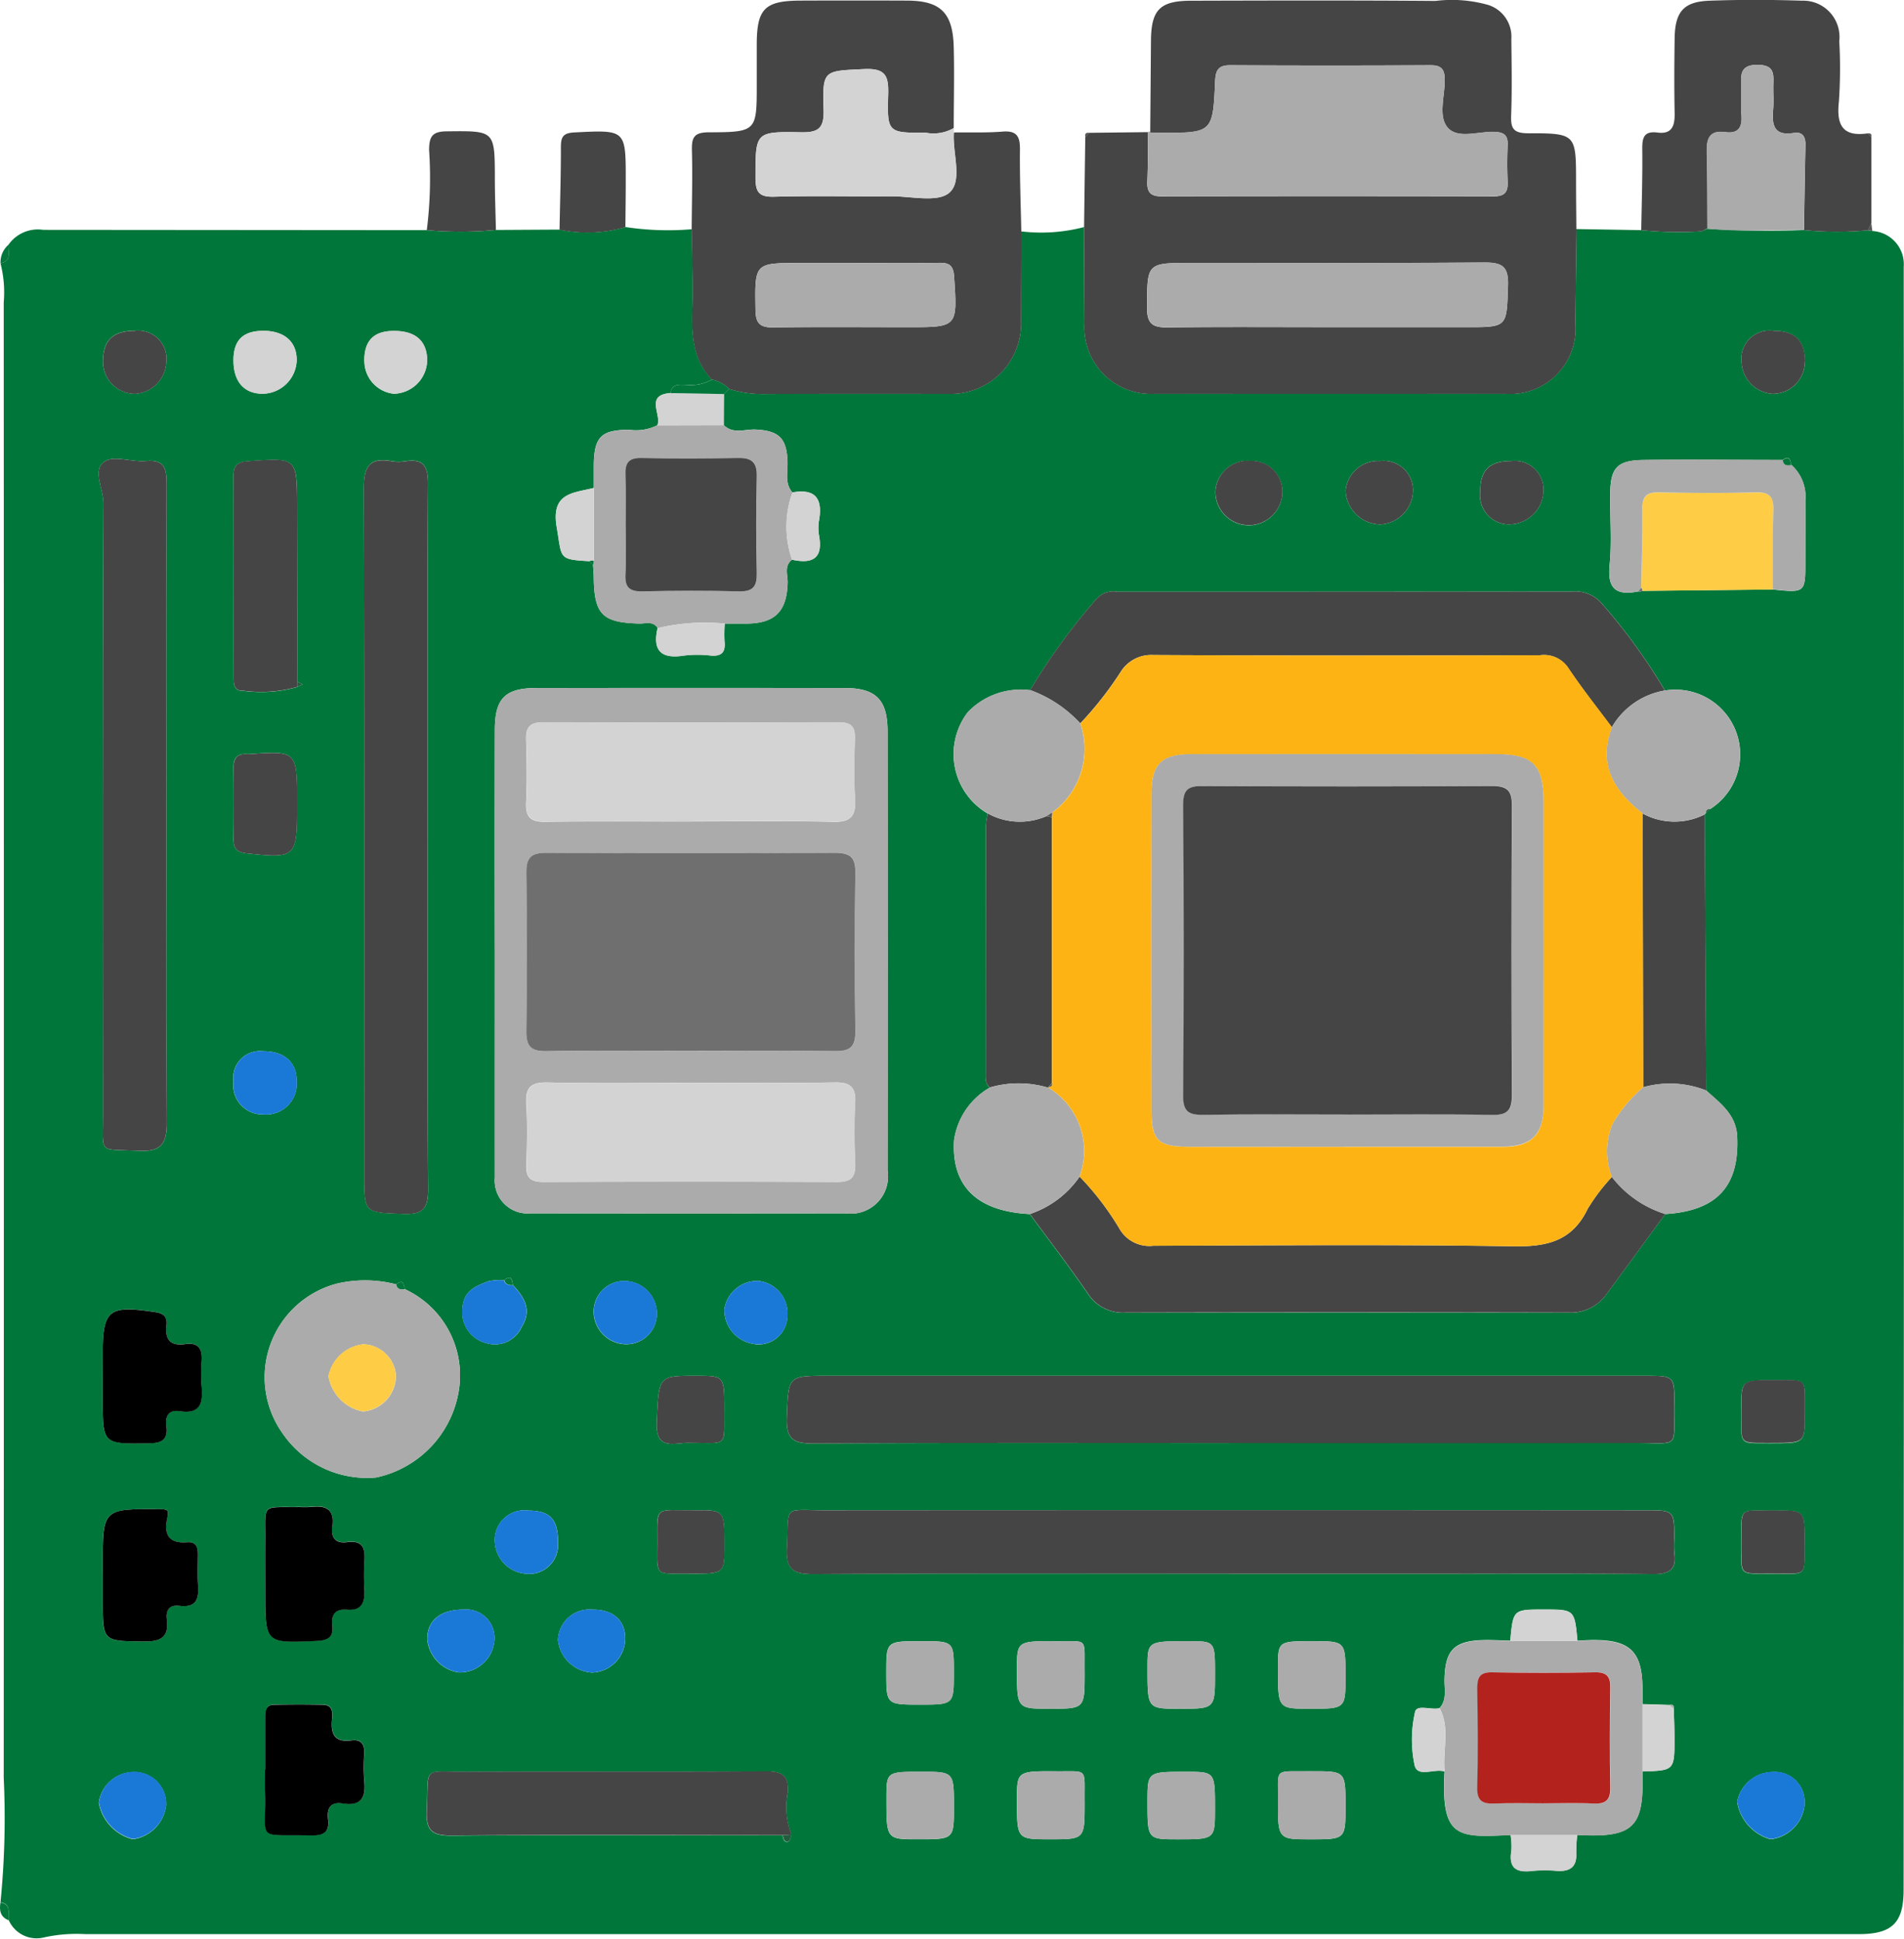 <svg id="Grupo_237267" data-name="Grupo 237267" xmlns="http://www.w3.org/2000/svg" xmlns:xlink="http://www.w3.org/1999/xlink" width="74.355" height="75.683" viewBox="0 0 74.355 75.683">
  <defs>
    <clipPath id="clip-path">
      <rect id="Rectángulo_312957" data-name="Rectángulo 312957" width="74.355" height="75.683" fill="none"/>
    </clipPath>
  </defs>
  <g id="Grupo_237266" data-name="Grupo 237266" clip-path="url(#clip-path)">
    <path id="Trazado_232098" data-name="Trazado 232098" d="M.1,115.818a33.188,33.188,0,0,0,.126-4.866q.012-28.794,0-57.587A4.579,4.579,0,0,0,.1,51.833c.454-.091.285-.451.313-.726a1.4,1.4,0,0,1,1.356-.579l14.981.012a14.7,14.7,0,0,0,2.7-.008l2.484-.014a5.353,5.353,0,0,0,2.572-.1,11.05,11.05,0,0,0,2.59.086q.02,1.089.039,2.178c.024,1.276-.266,2.616.752,3.689a1.7,1.7,0,0,1-1.01.207c-.255,0-.55-.056-.614.319-1.008.081-.332.842-.509,1.259a1.875,1.875,0,0,1-1.1.177c-1.1,0-1.375.279-1.385,1.392,0,.292,0,.585,0,.877-.8.205-1.679.175-1.446,1.536.21,1.224.044,1.253,1.278,1.323l.138.14c.01.173.027.346.029.518.023,1.427.342,1.74,1.785,1.776.243.006.53-.11.71.175-.208.886.139,1.217,1.029,1.076a4.388,4.388,0,0,1,1.048,0c.426.036.579-.134.536-.549a5.8,5.8,0,0,1,.008-.7c.292,0,.584,0,.876,0,1.1-.015,1.55-.489,1.579-1.6.008-.3-.151-.649.172-.894.779.17,1.221-.03,1.056-.936a1.765,1.765,0,0,1,0-.607c.147-.846-.152-1.243-1.042-1.082-.305-.352-.18-.777-.19-1.175-.024-.938-.33-1.236-1.248-1.28-.414-.02-.873.192-1.242-.172q0-.608.006-1.216l.2-.2a4.383,4.383,0,0,0,1.372.2c2.391-.013,4.782,0,7.173-.007a2.748,2.748,0,0,0,2.859-2.839q.008-1.749.011-3.5a6.635,6.635,0,0,0,2.452-.17c0,1.258.007,2.517.014,3.775a2.6,2.6,0,0,0,2.749,2.732q6.848.005,13.7,0A2.547,2.547,0,0,0,61.6,54.182q.022-1.843.045-3.685l2.528.042a14.389,14.389,0,0,0,2.357.045l.227-.1a37.524,37.524,0,0,0,3.766.052,12.992,12.992,0,0,0,2.5.007l.174.03a1.3,1.3,0,0,1,1.228,1.4c0,3.046.01,6.091.009,9.137q0,27.1-.013,54.209c0,1.311-.452,1.74-1.766,1.74q-34.616,0-69.233,0a5.89,5.89,0,0,0-1.637.131,1.189,1.189,0,0,1-1.364-.68c-.036-.265.117-.618-.321-.7m65.347-7.56c.009-.123-.049-.165-.165-.139l-1.053-.033q0-.305-.005-.61c-.011-1.434-.481-1.9-1.932-1.892-.2,0-.405.017-.608.026-.117-1.218-.117-1.218-1.314-1.218s-1.2,0-1.309,1.217c-.347-.008-.694-.031-1.04-.023-1.164.028-1.517.4-1.53,1.581,0,.366.094.757-.192,1.076-.327.087-.893-.161-.958.152a4.84,4.84,0,0,0-.016,2.081c.122.487.775.106,1.168.238-.149,2.643.541,2.578,2.58,2.48a2.776,2.776,0,0,1,.031.609c-.116.69.2.871.828.792a5.315,5.315,0,0,1,.961,0c.5.028.776-.156.744-.7a5.728,5.728,0,0,1,.039-.7c.2.006.407.017.611.017,1.507,0,1.932-.433,1.939-1.975,0-.175,0-.35,0-.525,1.247-.036,1.249-.036,1.245-1.326,0-.376-.017-.752-.027-1.127M19.769,91.531a2.11,2.11,0,0,0-.609.04c-.513.192-1,.376-1.019,1.105a1.229,1.229,0,0,0,.916,1.306,1.147,1.147,0,0,0,1.4-.63c.406-.658.105-1.155-.342-1.627-.039-.2-.059-.424-.341-.195M70.029,59.7c-.04-.185-.068-.391-.329-.187-1.808,0-3.617-.024-5.425,0-1.034.012-1.3.292-1.312,1.3-.015.933.068,1.874-.025,2.8-.095.944.275,1.2,1.121,1.03l.08.008.074-.031,5.1-.052c1.27.13,1.27.13,1.27-1.1,0-.79.006-1.579,0-2.369a1.657,1.657,0,0,0-.555-1.4M66.695,73.3l.168-.159A2.528,2.528,0,0,0,65.1,68.511a22.488,22.488,0,0,0-2.511-3.448,1.359,1.359,0,0,0-1.115-.413q-8.87.01-17.741.007a.9.9,0,0,0-.8.244A24.377,24.377,0,0,0,40.311,68.5a2.865,2.865,0,0,0-2.434.856,2.688,2.688,0,0,0,.778,3.959,3.562,3.562,0,0,0-.075.517q-.009,4.809-.008,9.618c0,.2-.02.413.167.561a2.816,2.816,0,0,0-1.4,2.06c-.108,1.793.9,2.775,2.958,2.878.758,1.031,1.539,2.046,2.263,3.1a1.623,1.623,0,0,0,1.479.747q8.649-.013,17.3,0a1.713,1.713,0,0,0,1.492-.739l2.278-3.108c2.021-.122,2.9-1.086,2.812-3.026-.041-.862-.658-1.3-1.213-1.8q-.029-5.389-.058-10.777l.042-.047M11.688,68.371l.213-.1-.213-.1q0-3.417-.007-6.833c0-1.926,0-1.914-1.905-1.774-.4.029-.576.146-.575.564.01,2.628,0,5.256.006,7.884,0,.242.018.519.338.505a5.169,5.169,0,0,0,2.143-.142m19.3,44.8a2.9,2.9,0,0,1-.146-1.637c.043-.676-.214-.836-.856-.832-3.893.027-7.786,0-11.68.018-1.777.006-1.478-.264-1.561,1.516-.037.79.219.98.985.974,4.3-.035,8.606-.014,12.909-.012.036.123.047.3.23.241.06-.018.08-.174.118-.267M15.888,91.88c-.037-.194-.069-.4-.333-.186a4.837,4.837,0,0,0-2.314-.03,3.777,3.777,0,0,0-2.125,5.844,3.989,3.989,0,0,0,3.653,1.724,4.143,4.143,0,0,0,3.247-3.512,3.706,3.706,0,0,0-2.128-3.84m3.517-13.223c0,2.958,0,5.916,0,8.873A1.282,1.282,0,0,0,20.8,88.92q6.15.008,12.3,0a1.457,1.457,0,0,0,1.643-1.674q.007-8.566,0-17.132c0-1.246-.453-1.7-1.679-1.7q-6.018-.008-12.036,0c-1.223,0-1.62.406-1.623,1.632q-.009,4.3,0,8.61m28.69,19.231q7.948,0,15.9,0c1.7,0,1.453.245,1.471-1.5.012-1.123,0-1.124-1.149-1.124H32.433c-1.61,0-1.56,0-1.624,1.636-.033.838.258,1.011,1.039,1.006,5.415-.031,10.831-.017,16.247-.017m.008,5.1h7.733c2.929,0,5.859-.017,8.788.013.644.007.942-.161.843-.833a3.7,3.7,0,0,1,0-.527c0-1.129,0-1.13-1.149-1.13q-15.994,0-31.988,0c-1.719,0-1.429-.239-1.515,1.479-.042.834.247,1.015,1.034,1.011,5.419-.032,10.838-.017,16.258-.017M16.783,74.244c0-4.6-.013-9.2.014-13.8,0-.683-.176-.993-.883-.885a1.628,1.628,0,0,1-.526,0c-.916-.166-1.1.239-1.1,1.108.032,8.9.02,17.808.02,26.713,0,1.549,0,1.5,1.522,1.56.793.03.978-.229.972-.991-.034-4.569-.017-9.138-.017-13.708M6.577,72.978c0-4.185-.01-8.37.011-12.555,0-.612-.113-.934-.816-.869-.546.05-1.255-.233-1.615.023-.479.339-.03,1.065-.033,1.623-.033,7.96-.026,15.92-.019,23.88,0,1.566-.213,1.321,1.415,1.4.883.042,1.08-.307,1.074-1.122-.033-4.126-.015-8.252-.016-12.379m5.14,27.4c-1.45.013-1.264-.142-1.276,1.253-.006.7,0,1.4,0,2.107,0,1.968,0,1.956,1.989,1.867.431-.019.679-.118.627-.594-.047-.431.1-.669.582-.627.566.049.692-.3.671-.776a9.354,9.354,0,0,1,0-1.141c.04-.5-.1-.8-.668-.719-.473.065-.646-.184-.585-.618.092-.655-.24-.825-.815-.757a4.53,4.53,0,0,1-.527,0m-7.625-5.1v.878c0,1.781,0,1.765,1.76,1.743.5-.006.8-.093.722-.669-.049-.383.085-.653.524-.585.832.13.912-.349.854-.987a5.928,5.928,0,0,1,0-.965c.034-.47-.113-.744-.633-.669-.581.084-.807-.165-.74-.738.035-.3-.084-.459-.433-.51C4.3,92.5,4.093,92.668,4.093,94.488Zm6.347,15.35c0,.292-.007.584,0,.875.059,1.973-.426,1.654,1.787,1.7.462.01.737-.1.674-.624-.05-.417.078-.705.565-.626.735.12.916-.242.846-.892a6.9,6.9,0,0,1,0-1.05c.016-.365-.121-.57-.5-.519-.651.089-.813-.24-.757-.813.025-.257.037-.569-.35-.577-.642-.014-1.284-.012-1.925,0-.331.007-.331.27-.332.508,0,.671,0,1.342,0,2.013M4.093,103v1.05c0,1.586,0,1.562,1.564,1.582.639.008,1.034-.108.934-.856-.047-.347.094-.587.484-.535.678.09.779-.281.734-.832-.031-.377-.012-.758-.005-1.137.005-.293-.044-.542-.414-.512-.753.062-.926-.338-.775-.974.07-.3-.006-.317-.3-.318-2.225-.014-2.225-.023-2.225,2.183V103M11.68,72.888c0-2.021,0-2.021-1.87-1.894a.663.663,0,0,1-.088,0c-.373-.025-.525.151-.521.521q.016,1.4,0,2.808c0,.358.131.5.507.543,1.9.208,1.97.156,1.97-1.716Zm35.849,34.021c0-1.285,0-1.285-1.027-1.286-1.609,0-1.609,0-1.61,1.053,0,1.584,0,1.584,1.245,1.584,1.391,0,1.391,0,1.392-1.351M36.054,110.72c-1.356,0-1.356,0-1.357,1.045,0,1.592,0,1.592,1.236,1.592,1.4,0,1.4,0,1.4-1.253,0-1.384,0-1.384-1.28-1.384m6.385-3.848c-.02-1.431.17-1.236-1.07-1.247-1.574-.014-1.574,0-1.574,1.086,0,1.548,0,1.548,1.282,1.548,1.362,0,1.362,0,1.362-1.387m2.453,5.007c0,1.477,0,1.477,1.173,1.478,1.463,0,1.463,0,1.464-1.191,0-1.446,0-1.446-1.131-1.446-1.505,0-1.505,0-1.506,1.159m-2.453.077c-.02-1.414.174-1.246-1.074-1.256-1.57-.012-1.57,0-1.571,1.112,0,1.544,0,1.544,1.29,1.544,1.355,0,1.355,0,1.355-1.4m8.9-6.334c-1.349,0-1.349,0-1.35,1.052,0,1.584,0,1.584,1.245,1.585,1.392,0,1.392,0,1.392-1.262,0-1.375,0-1.375-1.287-1.375m-.017,5.076c-1.511.019-1.321-.165-1.33,1.089-.012,1.57,0,1.57,1.263,1.57,1.371,0,1.371,0,1.372-1.287,0-1.372,0-1.372-1.3-1.372M28.369,96.607c0-1.343,0-1.343-1.094-1.344-1.507,0-1.462,0-1.545,1.83-.049,1.094.685.785,1.223.786,1.589,0,1.4.205,1.416-1.272m-1.315,6.379c1.314,0,1.314,0,1.315-1.12,0-1.356,0-1.364-1.171-1.355-1.573.012-1.448-.211-1.449,1.255,0,1.391-.123,1.2,1.3,1.22m8.962,5.112c1.318,0,1.318,0,1.318-1.262,0-1.214,0-1.214-1.274-1.214-1.363,0-1.363,0-1.363,1.213,0,1.263,0,1.263,1.319,1.263m34.541-6.318c0-1.254,0-1.261-1.1-1.253-1.478.011-1.369-.186-1.367,1.16,0,1.407-.162,1.3,1.142,1.3,1.462,0,1.31.172,1.323-1.2m-1.281-3.892c1.289,0,1.295,0,1.288-1.158-.008-1.408.162-1.3-1.143-1.3-1.331-.005-1.338,0-1.331,1.112.01,1.468-.174,1.337,1.185,1.347m1.281,14.1a1.161,1.161,0,0,0-1.229-1.267,1.433,1.433,0,0,0-1.4,1.17,1.813,1.813,0,0,0,1.3,1.455,1.5,1.5,0,0,0,1.336-1.357m-63.987.055a1.249,1.249,0,0,0-1.281-1.321,1.384,1.384,0,0,0-1.349,1.2,1.8,1.8,0,0,0,1.326,1.423,1.513,1.513,0,0,0,1.3-1.3M53.978,59.554a1.274,1.274,0,0,0-1.348,1.157,1.374,1.374,0,0,0,1.354,1.315,1.342,1.342,0,0,0,1.275-1.279,1.143,1.143,0,0,0-1.281-1.193m-3.822,1.193a1.186,1.186,0,0,0-1.213-1.193,1.265,1.265,0,0,0-1.4,1.2,1.307,1.307,0,0,0,2.614,0M18.176,104.389c-.909,0-1.432.443-1.408,1.184A1.446,1.446,0,0,0,18,106.843a1.36,1.36,0,0,0,1.392-1.284,1.109,1.109,0,0,0-1.213-1.17m3.692-2.595c.011-.926-.3-1.265-1.155-1.27a1.155,1.155,0,0,0-1.305,1.281,1.306,1.306,0,0,0,1.168,1.18,1.126,1.126,0,0,0,1.293-1.19m1.325,5.053a1.337,1.337,0,0,0,1.3-1.277c.026-.746-.465-1.194-1.291-1.18a1.226,1.226,0,0,0-1.334,1.191,1.424,1.424,0,0,0,1.323,1.266M10.359,82.594A1.042,1.042,0,0,0,9.2,83.776a1.138,1.138,0,0,0,1.166,1.284,1.2,1.2,0,0,0,1.3-1.3c.006-.734-.486-1.172-1.31-1.166m48.746-23.04c-.868,0-1.223.357-1.217,1.211a1.129,1.129,0,0,0,1.133,1.259,1.343,1.343,0,0,0,1.337-1.33,1.121,1.121,0,0,0-1.252-1.14m11.458-3.865c.01-.831-.373-1.214-1.218-1.219a1.1,1.1,0,0,0-1.252,1.207,1.3,1.3,0,0,0,1.2,1.251,1.252,1.252,0,0,0,1.272-1.238M10.384,54.47c-.8-.009-1.178.353-1.185,1.125-.007.837.392,1.314,1.113,1.329a1.349,1.349,0,0,0,1.355-1.277c.017-.733-.457-1.168-1.283-1.178m-5.042,0c-.852,0-1.24.375-1.238,1.2a1.252,1.252,0,0,0,1.252,1.258A1.3,1.3,0,0,0,6.575,55.7,1.1,1.1,0,0,0,5.342,54.47m8.969,1.2a1.283,1.283,0,0,0,1.15,1.257,1.331,1.331,0,0,0,1.3-1.334c-.023-.75-.477-1.13-1.336-1.117-.77.012-1.13.4-1.118,1.194m8.96,37.008a1.277,1.277,0,0,0,1.174,1.349,1.192,1.192,0,0,0,1.287-1.312,1.278,1.278,0,0,0-1.188-1.15,1.191,1.191,0,0,0-1.273,1.113m6.274,1.348a1.124,1.124,0,0,0,1.289-1.089A1.275,1.275,0,0,0,29.7,91.56a1.3,1.3,0,0,0-1.331,1.105,1.337,1.337,0,0,0,1.177,1.356" transform="translate(-0.081 -41.555)" fill="#00763a"/>
    <path id="Trazado_232099" data-name="Trazado 232099" d="M259.984,8.965q-.023,1.842-.045,3.685a2.547,2.547,0,0,1-2.723,2.747q-6.848.005-13.7,0a2.6,2.6,0,0,1-2.749-2.732c-.007-1.258-.01-2.517-.014-3.775q.023-1.756.047-3.512l.141-.17,2.311-.027c-.008.643,0,1.287-.03,1.93-.017.4.117.578.545.577q6.5-.014,12.992,0c.436,0,.554-.184.535-.58-.022-.467-.022-.937,0-1.4.017-.366-.1-.516-.489-.535-.632-.031-1.445.295-1.849-.163-.387-.438-.112-1.234-.119-1.872,0-.407-.129-.569-.554-.567q-3.906.02-7.813,0c-.473,0-.579.182-.6.62-.088,2.027-.1,2.027-2.183,2.017-.117,0-.234,0-.351-.007q.015-1.8.029-3.594c.011-1.2.35-1.552,1.557-1.556,3.186-.009,6.372-.017,9.558.008a5.2,5.2,0,0,1,2.059.158,1.3,1.3,0,0,1,.9,1.327c.01.994.03,1.989-.008,2.981-.02.514.092.7.66.7,1.875,0,1.874.03,1.875,1.9,0,.614.008,1.227.012,1.841m-9.633,3.829H255.7c1.6,0,1.554,0,1.608-1.624.026-.766-.243-.9-.943-.9-3.8.033-7.606.016-11.409.016-1.768,0-1.737,0-1.746,1.75,0,.645.237.775.818.768,2.106-.027,4.212-.011,6.319-.011" transform="translate(-198.418 -0.023)" fill="#454545"/>
    <path id="Trazado_232100" data-name="Trazado 232100" d="M166.478,9.116q-.005,1.749-.011,3.5a2.748,2.748,0,0,1-2.859,2.839c-2.391,0-4.782-.006-7.173.007a4.395,4.395,0,0,1-1.373-.2,1.236,1.236,0,0,0-.669-.361c-1.019-1.073-.728-2.413-.752-3.688q-.021-1.089-.039-2.179c.007-1.024.036-2.05.01-3.073-.012-.492.061-.715.65-.717,1.882-.006,1.882-.036,1.882-1.887,0-.527,0-1.054,0-1.581.009-1.363.321-1.669,1.719-1.674q2.064-.008,4.128,0c1.324,0,1.81.464,1.845,1.814.028,1.053,0,2.108,0,3.162a1.582,1.582,0,0,1-1.092.182c-1.479.007-1.513,0-1.469-1.484.021-.712-.087-1.039-.93-1-1.6.076-1.641.019-1.592,1.606.022.723-.224.873-.892.861-1.786-.034-1.764,0-1.768,1.769,0,.555.127.763.722.747,1.521-.041,3.044-.006,4.566-.017.785-.005,1.833.256,2.285-.143.529-.467.114-1.541.173-2.349.635-.008,1.273.017,1.905-.034.559-.045.683.193.678.7-.012,1.067.032,2.135.053,3.2m-6.438,1.229h-2.192c-1.8,0-1.779,0-1.752,1.823.008.54.176.7.705.693,1.753-.027,3.507-.01,5.261-.01,1.935,0,1.921,0,1.793-1.961-.027-.417-.161-.558-.57-.551-1.081.018-2.163.006-3.244.005" transform="translate(-126.591 -0.079)" fill="#454545"/>
    <path id="Trazado_232101" data-name="Trazado 232101" d="M254.9,17.086c.117,0,.234.007.351.007,2.082.01,2.1.01,2.183-2.017.019-.438.126-.623.6-.62q3.906.026,7.813,0c.425,0,.549.16.554.567.007.638-.268,1.434.119,1.872.4.457,1.217.132,1.849.163.388.019.506.17.489.535-.022.467-.023.937,0,1.4.019.4-.1.581-.535.58q-6.5-.016-12.992,0c-.428,0-.561-.175-.545-.577.027-.643.022-1.286.03-1.93l.049-.027Z" transform="translate(-209.98 -11.914)" fill="#ababab"/>
    <path id="Trazado_232102" data-name="Trazado 232102" d="M366.822,9.029a14.371,14.371,0,0,1-2.357-.045c.017-1.052.053-2.1.04-3.155-.006-.454.061-.725.6-.655.572.074.674-.281.664-.762-.019-.965-.014-1.93,0-2.9.012-1.054.347-1.45,1.369-1.486,1.2-.043,2.4-.04,3.6,0a1.417,1.417,0,0,1,1.46,1.579,18.906,18.906,0,0,1-.015,2.367c-.1.912.146,1.375,1.129,1.233l.141.146V8.7l-.134.288a13.036,13.036,0,0,1-2.5-.006c.019-1.106.034-2.213.059-3.319.007-.319-.11-.53-.45-.473-.778.13-.867-.306-.812-.913.029-.318,0-.642.007-.962.015-.431.038-.776-.6-.784-.682-.009-.671.36-.653.829.015.379-.02.76.009,1.137.036.477-.12.73-.633.66-.617-.084-.735.261-.721.783.027.991.02,1.983.026,2.974l-.224.118" transform="translate(-300.371 0.001)" fill="#454545"/>
    <path id="Trazado_232103" data-name="Trazado 232103" d="M175.527,17.786c-.059.808.356,1.881-.173,2.349-.452.4-1.5.138-2.285.143-1.522.01-3.045-.025-4.566.017-.6.016-.723-.192-.722-.747,0-1.774-.017-1.8,1.768-1.769.668.012.914-.137.892-.861-.049-1.587,0-1.53,1.592-1.606.843-.04.951.287.93,1-.044,1.487-.011,1.491,1.469,1.484a1.582,1.582,0,0,0,1.092-.182l0,.174" transform="translate(-138.275 -12.616)" fill="#d3d3d3"/>
    <path id="Trazado_232104" data-name="Trazado 232104" d="M97.479,32.994a14.7,14.7,0,0,1-2.7.008,16.3,16.3,0,0,0,.089-3.142c.009-.5.113-.71.681-.716,1.887-.02,1.883-.046,1.888,1.835,0,.671.027,1.342.041,2.013" transform="translate(-78.112 -24.017)" fill="#454545"/>
    <path id="Trazado_232105" data-name="Trazado 232105" d="M126.824,32.909a5.353,5.353,0,0,1-2.572.1c.02-1.075.055-2.15.053-3.225,0-.39.079-.549.523-.572,2.011-.1,2.011-.121,2.01,1.867,0,.611-.009,1.222-.014,1.833" transform="translate(-102.401 -24.042)" fill="#454545"/>
    <path id="Trazado_232106" data-name="Trazado 232106" d="M.019,422.292c.439.08.285.432.321.7-.334-.128-.374-.391-.321-.7" transform="translate(0 -348.029)" fill="#02763b"/>
    <path id="Trazado_232107" data-name="Trazado 232107" d="M.4,54.317c-.028.275.141.634-.313.726A.9.9,0,0,1,.4,54.317" transform="translate(-0.066 -44.765)" fill="#02763b"/>
    <path id="Trazado_232108" data-name="Trazado 232108" d="M414.788,49.751l.134-.287q.02.159.04.317l-.174-.03" transform="translate(-341.845 -40.765)" fill="#555"/>
    <path id="Trazado_232109" data-name="Trazado 232109" d="M414.893,29.75l-.141-.146c.118-.019.168.026.141.146" transform="translate(-341.815 -24.394)" fill="#555"/>
    <path id="Trazado_232110" data-name="Trazado 232110" d="M241.131,29.47l-.141.17c-.023-.114,0-.188.141-.17" transform="translate(-198.604 -24.285)" fill="#555"/>
    <path id="Trazado_232111" data-name="Trazado 232111" d="M109.876,162.956q0-4.3,0-8.61c0-1.226.4-1.63,1.623-1.632q6.018-.01,12.036,0c1.226,0,1.677.455,1.679,1.7q.009,8.566,0,17.132a1.457,1.457,0,0,1-1.643,1.674q-6.15.009-12.3,0a1.282,1.282,0,0,1-1.393-1.39c-.007-2.958,0-5.916,0-8.873m7.558,3.919c1.9,0,3.808-.02,5.712.012.6.01.82-.159.809-.788q-.052-3.075,0-6.151c.009-.605-.164-.808-.789-.8q-5.624.039-11.248,0c-.6,0-.821.152-.81.784q.053,3.075,0,6.151c-.009.6.163.819.789.806,1.845-.036,3.691-.013,5.536-.013m.109,1.248c-1.871,0-3.742.027-5.611-.015-.672-.015-.87.214-.83.857.049.786.032,1.578,0,2.367-.017.494.17.663.662.661q5.743-.02,11.487,0c.549,0,.714-.2.694-.72-.031-.788-.042-1.58,0-2.367.035-.615-.183-.809-.8-.8-1.87.034-3.741.012-5.612.012m.011-10.2c1.841,0,3.684-.033,5.523.017.717.02.918-.227.875-.9-.05-.786-.028-1.578-.007-2.367.012-.453-.162-.617-.615-.616q-5.787.016-11.574,0c-.5,0-.665.192-.65.674.025.818.036,1.638,0,2.454-.027.575.177.762.752.754,1.9-.029,3.8-.011,5.7-.011" transform="translate(-90.552 -125.854)" fill="#ababab"/>
    <path id="Trazado_232112" data-name="Trazado 232112" d="M192.009,308.03c-5.416,0-10.831-.015-16.247.017-.78,0-1.072-.168-1.039-1.006.064-1.634.014-1.636,1.624-1.636h31.879c1.151,0,1.161,0,1.149,1.124-.018,1.743.232,1.494-1.471,1.5q-7.948.016-15.9,0" transform="translate(-143.995 -251.697)" fill="#454545"/>
    <path id="Trazado_232113" data-name="Trazado 232113" d="M192.021,337.684c-5.419,0-10.839-.015-16.258.017-.787,0-1.076-.177-1.034-1.011.087-1.718-.2-1.478,1.515-1.479q15.994-.011,31.988,0c1.148,0,1.148,0,1.149,1.13a3.7,3.7,0,0,0,0,.527c.1.672-.2.84-.843.833-2.929-.031-5.859-.014-8.788-.014h-7.733" transform="translate(-143.999 -276.253)" fill="#454545"/>
    <path id="Trazado_232114" data-name="Trazado 232114" d="M83.275,116.911c0,4.569-.017,9.139.017,13.708.006.762-.178,1.021-.972.991-1.52-.058-1.522-.011-1.522-1.559,0-8.9.012-17.808-.02-26.713,0-.869.185-1.273,1.1-1.108a1.628,1.628,0,0,0,.526,0c.708-.108.887.2.883.885-.027,4.6-.014,9.2-.014,13.8" transform="translate(-66.573 -84.222)" fill="#454545"/>
    <path id="Trazado_232115" data-name="Trazado 232115" d="M253.534,262.641l-2.278,3.107a1.714,1.714,0,0,1-1.492.739q-8.649-.02-17.3,0a1.622,1.622,0,0,1-1.478-.746c-.724-1.054-1.506-2.069-2.263-3.1a3.824,3.824,0,0,0,1.941-1.46,11.07,11.07,0,0,1,1.576,2.07,1.346,1.346,0,0,0,1.3.63c4.682-.015,9.365-.055,14.047.021,1.316.022,2.307-.192,2.917-1.462a7.565,7.565,0,0,1,.946-1.246,4.214,4.214,0,0,0,2.087,1.448" transform="translate(-188.502 -215.249)" fill="#454545"/>
    <path id="Trazado_232116" data-name="Trazado 232116" d="M24.564,115.374c0,4.126-.018,8.253.015,12.379.007.815-.191,1.164-1.074,1.122-1.628-.078-1.413.167-1.415-1.4-.007-7.96-.014-15.92.019-23.88,0-.557-.447-1.284.033-1.623.361-.255,1.07.028,1.615-.022.7-.065.819.257.816.869-.02,4.185-.011,8.37-.01,12.555" transform="translate(-18.067 -83.951)" fill="#454545"/>
    <path id="Trazado_232117" data-name="Trazado 232117" d="M228.768,135.175a24.4,24.4,0,0,1,2.619-3.594.9.9,0,0,1,.8-.244q8.871,0,17.741-.007a1.359,1.359,0,0,1,1.115.413,22.5,22.5,0,0,1,2.511,3.448,2.959,2.959,0,0,0-2.072,1.435c-.57-.768-1.168-1.518-1.7-2.313a1.134,1.134,0,0,0-1.1-.5c-5.037.012-10.073.019-15.11-.008a1.407,1.407,0,0,0-1.248.624,13.808,13.808,0,0,1-1.6,2.046,4.92,4.92,0,0,0-1.956-1.3" transform="translate(-188.538 -108.235)" fill="#454545"/>
    <path id="Trazado_232118" data-name="Trazado 232118" d="M64.253,284.537a3.706,3.706,0,0,1,2.128,3.84,4.143,4.143,0,0,1-3.247,3.512,3.989,3.989,0,0,1-3.653-1.724,3.777,3.777,0,0,1,2.126-5.844,4.836,4.836,0,0,1,2.314.03c.037.194.173.212.333.186m-1.6,2.151a1.563,1.563,0,0,0-1.38,1.248,1.686,1.686,0,0,0,1.348,1.376,1.405,1.405,0,0,0,1.287-1.4,1.316,1.316,0,0,0-1.255-1.221" transform="translate(-48.446 -234.211)" fill="#ababab"/>
    <path id="Trazado_232119" data-name="Trazado 232119" d="M108.666,395.686c-4.3,0-8.606-.022-12.909.013-.766.006-1.022-.184-.985-.974.083-1.78-.216-1.509,1.561-1.516,3.893-.014,7.786.009,11.679-.017.641,0,.9.156.856.831a2.9,2.9,0,0,0,.147,1.638l-.349.025" transform="translate(-78.103 -324.046)" fill="#454545"/>
    <path id="Trazado_232120" data-name="Trazado 232120" d="M319.686,366.758c.285-.319.187-.709.191-1.076.013-1.178.366-1.553,1.53-1.581.346-.008.693.014,1.04.023h2.623c.2-.009.405-.025.608-.026,1.451,0,1.921.457,1.932,1.891q0,.305.005.61,0,1.313,0,2.625c0,.175,0,.35,0,.525-.007,1.541-.432,1.976-1.939,1.975-.2,0-.407-.011-.611-.017h-2.6c-2.039.1-2.729.163-2.58-2.48-.093-.821.223-1.675-.194-2.471m4.08,3.708c.643,0,1.287-.025,1.928.008.486.025.675-.128.664-.639-.029-1.285-.022-2.572,0-3.857.007-.437-.112-.633-.589-.624q-2.016.036-4.033,0c-.5-.01-.578.225-.573.641.015,1.286.026,2.572,0,3.857-.013.53.216.642.681.621.642-.028,1.286-.007,1.928-.007" transform="translate(-263.467 -300.069)" fill="#ababab"/>
    <path id="Trazado_232121" data-name="Trazado 232121" d="M134.2,102.311c-.18-.285-.467-.169-.71-.175-1.443-.036-1.763-.349-1.785-1.776,0-.173-.019-.346-.029-.518a.342.342,0,0,0,.03-.156q0-1.422,0-2.844c0-.292,0-.585,0-.877.01-1.113.287-1.391,1.385-1.392a1.874,1.874,0,0,0,1.1-.177l2.593-.006c.369.365.828.153,1.242.173.917.044,1.224.342,1.248,1.28.01.4-.115.823.19,1.175a3.915,3.915,0,0,0-.014,2.624c-.323.245-.164.594-.172.894-.029,1.107-.483,1.581-1.579,1.6-.292,0-.584,0-.876,0a7.981,7.981,0,0,0-2.621.176m-1.246-4.02c0,.645.026,1.29-.008,1.933-.027.5.168.662.659.652,1.259-.025,2.52-.031,3.778,0,.553.014.7-.2.69-.719q-.043-1.889,0-3.779c.013-.549-.212-.716-.725-.709-1.259.019-2.52.026-3.779,0-.534-.013-.642.227-.623.689.027.643.007,1.289.007,1.933" transform="translate(-108.517 -77.791)" fill="#ababab"/>
    <path id="Trazado_232122" data-name="Trazado 232122" d="M219.046,191.275c-.188-.147-.167-.358-.167-.561q0-4.809.008-9.618a3.517,3.517,0,0,1,.075-.516,2.6,2.6,0,0,0,2.3.1l.2.046q0,5.188,0,10.376l-.132.157.011.033a4,4,0,0,0-2.3-.015" transform="translate(-180.387 -148.824)" fill="#454545"/>
    <path id="Trazado_232123" data-name="Trazado 232123" d="M367.186,180.6q.029,5.389.058,10.777a3.843,3.843,0,0,0-2.462-.126l-.023-10.689a2.612,2.612,0,0,0,2.427.037" transform="translate(-300.614 -148.806)" fill="#454545"/>
    <path id="Trazado_232124" data-name="Trazado 232124" d="M54.346,110.937a5.163,5.163,0,0,1-2.143.142c-.32.014-.338-.263-.338-.505,0-2.628,0-5.256-.006-7.884,0-.418.176-.535.575-.564,1.906-.14,1.9-.151,1.905,1.774q0,3.417.007,6.833c0,.068,0,.136,0,.2" transform="translate(-42.739 -84.122)" fill="#454545"/>
    <path id="Trazado_232125" data-name="Trazado 232125" d="M360.612,158.109a2.611,2.611,0,0,1-2.427-.037c-1.119-.864-1.752-1.9-1.2-3.362a2.957,2.957,0,0,1,2.072-1.435,2.528,2.528,0,0,1,1.764,4.628c-.117-.011-.163.052-.168.159Z" transform="translate(-294.04 -126.319)" fill="#ababab"/>
    <path id="Trazado_232126" data-name="Trazado 232126" d="M215.382,158.108a2.6,2.6,0,0,1-2.3-.1,2.688,2.688,0,0,1-.778-3.959,2.864,2.864,0,0,1,2.434-.856,4.922,4.922,0,0,1,1.956,1.3,3.076,3.076,0,0,1-1.094,3.477l-.217.138" transform="translate(-174.506 -126.254)" fill="#ababab"/>
    <path id="Trazado_232127" data-name="Trazado 232127" d="M213.259,240.593a4,4,0,0,1,2.3.015,2.892,2.892,0,0,1,1.2,3.463,3.822,3.822,0,0,1-1.941,1.46c-2.056-.1-3.066-1.085-2.958-2.878a2.816,2.816,0,0,1,1.395-2.06" transform="translate(-174.6 -198.141)" fill="#ababab"/>
    <path id="Trazado_232128" data-name="Trazado 232128" d="M358.247,240.674a3.842,3.842,0,0,1,2.461.126c.556.5,1.172.937,1.213,1.8.092,1.941-.791,2.9-2.811,3.026a4.216,4.216,0,0,1-2.087-1.448,2.779,2.779,0,0,1,.029-2.08,5.682,5.682,0,0,1,1.194-1.423" transform="translate(-294.079 -198.233)" fill="#ababab"/>
    <path id="Trazado_232129" data-name="Trazado 232129" d="M369.594,113.087l-5.1.052a.122.122,0,0,0-.042-.117c.018-1.023.059-2.046.046-3.069-.007-.5.162-.667.658-.656,1.258.026,2.518.033,3.776,0,.56-.016.7.2.683.72-.033,1.024-.015,2.049-.018,3.074" transform="translate(-300.358 -90.073)" fill="#ffcc46"/>
    <path id="Trazado_232130" data-name="Trazado 232130" d="M363.746,107.141c0-1.025-.015-2.05.018-3.074.017-.515-.123-.736-.683-.72-1.258.035-2.518.028-3.776,0-.5-.01-.665.161-.658.656.014,1.023-.027,2.046-.045,3.069l-.112.14c-.846.17-1.216-.087-1.121-1.031.093-.924.01-1.865.025-2.8.017-1.008.278-1.288,1.312-1.3,1.808-.021,3.616,0,5.424,0,.026.209.167.217.329.186a1.657,1.657,0,0,1,.555,1.4c.009.789,0,1.579,0,2.369,0,1.228,0,1.228-1.27,1.1" transform="translate(-294.51 -84.127)" fill="#ababab"/>
    <path id="Trazado_232131" data-name="Trazado 232131" d="M379.01,20.761c-.007-.991,0-1.983-.026-2.974-.014-.522.1-.867.721-.783.513.07.669-.183.633-.66-.028-.377.007-.758-.008-1.137-.019-.469-.029-.837.653-.829.64.008.617.353.6.784-.011.32.021.644-.007.962-.055.607.034,1.043.812.913.34-.057.457.153.45.472-.024,1.106-.04,2.213-.059,3.319-1.255-.01-2.512.083-3.766-.052l0-.016" transform="translate(-312.336 -11.85)" fill="#ababab"/>
    <path id="Trazado_232132" data-name="Trazado 232132" d="M60.174,334.434a4.527,4.527,0,0,0,.527,0c.576-.068.907.1.815.757-.061.433.112.682.585.617.572-.078.707.215.668.719a9.317,9.317,0,0,0,0,1.141c.021.481-.1.826-.671.776-.48-.042-.629.2-.582.627.052.476-.2.575-.627.594-1.989.089-1.989.1-1.989-1.867,0-.7-.005-1.405,0-2.107.012-1.395-.174-1.24,1.277-1.253" transform="translate(-48.538 -275.607)"/>
    <path id="Trazado_232133" data-name="Trazado 232133" d="M22.814,293.279v-.79c0-1.82.211-1.985,2.054-1.712.349.052.468.208.433.51-.066.573.16.821.741.738.52-.075.667.2.633.669a5.888,5.888,0,0,0,0,.965c.058.638-.021,1.116-.854.987-.439-.068-.574.2-.524.585.074.576-.226.663-.722.669-1.76.022-1.76.038-1.76-1.743Z" transform="translate(-18.802 -239.556)"/>
    <path id="Trazado_232134" data-name="Trazado 232134" d="M58.878,380.907c0-.671,0-1.342,0-2.014,0-.238,0-.5.332-.508.642-.013,1.284-.015,1.925,0,.387.009.375.32.35.577-.056.573.106.9.757.813.381-.052.519.154.5.519a6.9,6.9,0,0,0,0,1.05c.071.65-.11,1.012-.846.892-.487-.079-.616.209-.565.626.063.527-.211.634-.674.624-2.213-.048-1.728.271-1.787-1.7-.009-.292,0-.584,0-.875" transform="translate(-48.518 -311.835)"/>
    <path id="Trazado_232135" data-name="Trazado 232135" d="M22.814,337.533v-.35c0-2.206,0-2.2,2.225-2.183.29,0,.366.022.3.318-.151.636.022,1.036.775.974.37-.03.419.219.414.512-.007.379-.026.761.005,1.137.045.55-.056.922-.734.832-.39-.052-.531.189-.484.535.1.749-.3.865-.934.856-1.563-.02-1.564,0-1.564-1.582v-1.05" transform="translate(-18.802 -276.086)"/>
    <path id="Trazado_232136" data-name="Trazado 232136" d="M54.348,169.083v.263c0,1.872-.072,1.924-1.97,1.716-.376-.041-.511-.185-.507-.543q.013-1.4,0-2.808c0-.37.148-.546.521-.521a.663.663,0,0,0,.088,0c1.87-.127,1.87-.127,1.87,1.894" transform="translate(-42.748 -137.75)" fill="#454545"/>
    <path id="Trazado_232137" data-name="Trazado 232137" d="M257.455,365.6c0,1.351,0,1.351-1.392,1.351-1.246,0-1.246,0-1.245-1.584,0-1.054,0-1.054,1.61-1.053,1.027,0,1.027,0,1.027,1.286" transform="translate(-210.006 -300.248)" fill="#ababab"/>
    <path id="Trazado_232138" data-name="Trazado 232138" d="M198.2,393.3c1.28,0,1.28,0,1.28,1.384,0,1.253,0,1.253-1.4,1.253-1.238,0-1.238,0-1.236-1.592,0-1.045,0-1.045,1.357-1.045" transform="translate(-162.226 -324.139)" fill="#ababab"/>
    <path id="Trazado_232139" data-name="Trazado 232139" d="M228.474,365.563c0,1.387,0,1.387-1.362,1.387-1.283,0-1.283,0-1.282-1.548,0-1.09,0-1.1,1.574-1.086,1.24.011,1.05-.185,1.07,1.247" transform="translate(-186.116 -300.246)" fill="#ababab"/>
    <path id="Trazado_232140" data-name="Trazado 232140" d="M254.818,394.464c0-1.159,0-1.159,1.506-1.159,1.132,0,1.132,0,1.131,1.446,0,1.192,0,1.192-1.464,1.191-1.174,0-1.174,0-1.173-1.478" transform="translate(-210.006 -324.139)" fill="#ababab"/>
    <path id="Trazado_232141" data-name="Trazado 232141" d="M228.475,394.44c0,1.4,0,1.4-1.355,1.4-1.29,0-1.29,0-1.289-1.544,0-1.116,0-1.124,1.571-1.112,1.248.009,1.054-.159,1.074,1.256" transform="translate(-186.117 -324.038)" fill="#ababab"/>
    <path id="Trazado_232142" data-name="Trazado 232142" d="M285.156,364.316c1.287,0,1.287,0,1.287,1.375,0,1.262,0,1.262-1.392,1.262-1.246,0-1.246,0-1.245-1.585,0-1.052,0-1.052,1.35-1.052" transform="translate(-233.896 -300.248)" fill="#ababab"/>
    <path id="Trazado_232143" data-name="Trazado 232143" d="M285.136,393.178c1.3,0,1.3,0,1.3,1.371,0,1.288,0,1.288-1.371,1.288-1.267,0-1.275,0-1.263-1.57.009-1.254-.18-1.07,1.33-1.089" transform="translate(-233.894 -324.035)" fill="#ababab"/>
    <path id="Trazado_232144" data-name="Trazado 232144" d="M148.48,306.749c-.019,1.477.173,1.276-1.416,1.272-.538,0-1.272.308-1.223-.786.082-1.83.037-1.832,1.545-1.83,1.094,0,1.094,0,1.094,1.344" transform="translate(-120.192 -251.697)" fill="#454545"/>
    <path id="Trazado_232145" data-name="Trazado 232145" d="M147.251,337.7c-1.427-.016-1.306.171-1.3-1.22,0-1.466-.124-1.243,1.449-1.255,1.172-.009,1.172,0,1.171,1.355,0,1.12,0,1.12-1.315,1.12" transform="translate(-120.278 -276.269)" fill="#454545"/>
    <path id="Trazado_232146" data-name="Trazado 232146" d="M198.161,366.793c-1.319,0-1.319,0-1.319-1.263,0-1.213,0-1.213,1.363-1.212,1.274,0,1.274,0,1.274,1.214,0,1.261,0,1.261-1.318,1.261" transform="translate(-162.226 -300.249)" fill="#ababab"/>
    <path id="Trazado_232147" data-name="Trazado 232147" d="M389.178,336.571c-.013,1.375.139,1.2-1.324,1.2-1.3,0-1.14.111-1.142-1.3,0-1.346-.111-1.149,1.367-1.16,1.1-.008,1.1,0,1.1,1.253" transform="translate(-318.702 -276.346)" fill="#454545"/>
    <path id="Trazado_232148" data-name="Trazado 232148" d="M387.9,308.8c-1.359-.011-1.176.12-1.185-1.347-.007-1.114,0-1.118,1.331-1.112,1.3.005,1.135-.106,1.143,1.3.007,1.158,0,1.158-1.288,1.158" transform="translate(-318.708 -252.471)" fill="#454545"/>
    <path id="Trazado_232149" data-name="Trazado 232149" d="M388.42,394.572a1.5,1.5,0,0,1-1.336,1.357,1.813,1.813,0,0,1-1.3-1.455,1.433,1.433,0,0,1,1.4-1.17,1.161,1.161,0,0,1,1.229,1.267" transform="translate(-317.943 -324.139)" fill="#1a79d7"/>
    <path id="Trazado_232150" data-name="Trazado 232150" d="M24.573,394.63a1.513,1.513,0,0,1-1.3,1.3,1.8,1.8,0,0,1-1.326-1.423,1.384,1.384,0,0,1,1.349-1.2,1.249,1.249,0,0,1,1.281,1.321" transform="translate(-18.083 -324.142)" fill="#1a79d7"/>
    <path id="Trazado_232151" data-name="Trazado 232151" d="M300.162,102.352a1.143,1.143,0,0,1,1.281,1.193,1.342,1.342,0,0,1-1.275,1.279,1.374,1.374,0,0,1-1.354-1.315,1.274,1.274,0,0,1,1.348-1.157" transform="translate(-246.265 -84.353)" fill="#454545"/>
    <path id="Trazado_232152" data-name="Trazado 232152" d="M272.5,103.545a1.307,1.307,0,0,1-2.614,0,1.265,1.265,0,0,1,1.4-1.2,1.186,1.186,0,0,1,1.213,1.193" transform="translate(-222.421 -84.352)" fill="#454545"/>
    <path id="Trazado_232153" data-name="Trazado 232153" d="M96.3,357.3a1.109,1.109,0,0,1,1.213,1.17,1.36,1.36,0,0,1-1.392,1.284,1.447,1.447,0,0,1-1.229-1.27c-.024-.74.5-1.18,1.408-1.184" transform="translate(-78.2 -294.469)" fill="#1a79d7"/>
    <path id="Trazado_232154" data-name="Trazado 232154" d="M112.361,336.593a1.126,1.126,0,0,1-1.293,1.19,1.306,1.306,0,0,1-1.168-1.18,1.155,1.155,0,0,1,1.305-1.281c.858.006,1.166.345,1.155,1.27" transform="translate(-90.574 -276.354)" fill="#1a79d7"/>
    <path id="Trazado_232155" data-name="Trazado 232155" d="M125.223,359.767A1.424,1.424,0,0,1,123.9,358.5a1.226,1.226,0,0,1,1.334-1.191c.827-.015,1.317.434,1.291,1.18a1.337,1.337,0,0,1-1.3,1.277" transform="translate(-102.111 -294.475)" fill="#1a79d7"/>
    <path id="Trazado_232156" data-name="Trazado 232156" d="M53.012,233.367c.825-.006,1.317.432,1.31,1.166a1.2,1.2,0,0,1-1.3,1.3,1.138,1.138,0,0,1-1.166-1.284,1.041,1.041,0,0,1,1.16-1.182" transform="translate(-42.733 -192.328)" fill="#1a79d7"/>
    <path id="Trazado_232157" data-name="Trazado 232157" d="M329.932,102.352a1.121,1.121,0,0,1,1.252,1.14,1.343,1.343,0,0,1-1.337,1.33,1.129,1.129,0,0,1-1.133-1.259c-.005-.854.35-1.207,1.217-1.211" transform="translate(-270.908 -84.353)" fill="#454545"/>
    <path id="Trazado_232158" data-name="Trazado 232158" d="M389.214,74.66a1.253,1.253,0,0,1-1.272,1.239,1.3,1.3,0,0,1-1.2-1.251A1.1,1.1,0,0,1,388,73.441c.845,0,1.228.388,1.218,1.219" transform="translate(-318.732 -60.526)" fill="#454545"/>
    <path id="Trazado_232159" data-name="Trazado 232159" d="M53.037,73.442c.826.009,1.3.445,1.283,1.178A1.349,1.349,0,0,1,52.965,75.9c-.72-.015-1.12-.493-1.113-1.329.007-.771.389-1.134,1.185-1.125" transform="translate(-42.734 -60.527)" fill="#d3d3d3"/>
    <path id="Trazado_232160" data-name="Trazado 232160" d="M24.12,73.44a1.1,1.1,0,0,1,1.233,1.226A1.3,1.3,0,0,1,24.134,75.9a1.252,1.252,0,0,1-1.252-1.258c0-.824.385-1.2,1.238-1.2" transform="translate(-18.858 -60.525)" fill="#454545"/>
    <path id="Trazado_232161" data-name="Trazado 232161" d="M80.921,74.639c-.012-.8.348-1.182,1.118-1.194.858-.013,1.313.367,1.336,1.117a1.331,1.331,0,0,1-1.3,1.334,1.283,1.283,0,0,1-1.15-1.257" transform="translate(-66.69 -60.528)" fill="#d3d3d3"/>
    <path id="Trazado_232162" data-name="Trazado 232162" d="M131.872,285.463a1.192,1.192,0,0,1,1.273-1.113,1.278,1.278,0,0,1,1.188,1.15,1.192,1.192,0,0,1-1.287,1.312,1.277,1.277,0,0,1-1.174-1.349" transform="translate(-108.681 -234.345)" fill="#1a79d7"/>
    <path id="Trazado_232163" data-name="Trazado 232163" d="M162.029,286.808a1.337,1.337,0,0,1-1.177-1.356,1.3,1.3,0,0,1,1.331-1.105,1.275,1.275,0,0,1,1.135,1.373,1.124,1.124,0,0,1-1.289,1.089" transform="translate(-132.564 -234.342)" fill="#1a79d7"/>
    <path id="Trazado_232164" data-name="Trazado 232164" d="M104.663,284.373c.447.472.748.969.342,1.627a1.147,1.147,0,0,1-1.4.63,1.229,1.229,0,0,1-.916-1.305c.023-.73.505-.913,1.019-1.105a2.11,2.11,0,0,1,.609-.04c.05.177.19.195.341.195" transform="translate(-84.634 -234.202)" fill="#1a79d7"/>
    <path id="Trazado_232165" data-name="Trazado 232165" d="M124.89,108.332q0,1.422,0,2.844a.255.255,0,0,0-.168.015c-1.233-.071-1.068-.1-1.278-1.323-.233-1.362.647-1.331,1.446-1.536" transform="translate(-101.704 -89.281)" fill="#d3d3d3"/>
    <path id="Trazado_232166" data-name="Trazado 232166" d="M335.457,407.37h2.6a5.8,5.8,0,0,0-.039.7c.033.544-.24.728-.743.7a5.316,5.316,0,0,0-.961,0c-.625.08-.944-.1-.828-.792a2.776,2.776,0,0,0-.031-.609" transform="translate(-276.465 -335.731)" fill="#d3d3d3"/>
    <path id="Trazado_232167" data-name="Trazado 232167" d="M148.281,88.517l-2.593.006c.177-.417-.5-1.178.509-1.259l2.09.038q0,.608-.006,1.216" transform="translate(-120.018 -71.918)" fill="#d3d3d3"/>
    <path id="Trazado_232168" data-name="Trazado 232168" d="M364.772,380.948q0-1.313,0-2.625l1.052.033.165.139c.009.376.026.752.027,1.127,0,1.29,0,1.29-1.245,1.326" transform="translate(-300.624 -311.792)" fill="#d3d3d3"/>
    <path id="Trazado_232169" data-name="Trazado 232169" d="M174.844,111.788a3.916,3.916,0,0,1,.014-2.624c.89-.162,1.189.235,1.042,1.082a1.764,1.764,0,0,0,0,.606c.165.906-.277,1.106-1.056.936" transform="translate(-143.915 -89.937)" fill="#d3d3d3"/>
    <path id="Trazado_232170" data-name="Trazado 232170" d="M145.752,138.5a7.99,7.99,0,0,1,2.622-.176,5.771,5.771,0,0,0-.008.7c.043.415-.11.585-.536.549a4.389,4.389,0,0,0-1.048,0c-.89.142-1.237-.19-1.029-1.076" transform="translate(-120.073 -113.98)" fill="#d3d3d3"/>
    <path id="Trazado_232171" data-name="Trazado 232171" d="M338.011,358.538h-2.623c.113-1.217.113-1.217,1.309-1.217s1.2,0,1.314,1.218" transform="translate(-276.408 -294.483)" fill="#d3d3d3"/>
    <path id="Trazado_232172" data-name="Trazado 232172" d="M314.624,379.163c.417.8.1,1.65.194,2.471-.393-.132-1.046.249-1.168-.238a4.84,4.84,0,0,1,.016-2.081c.064-.313.631-.065.958-.152" transform="translate(-258.405 -312.475)" fill="#d3d3d3"/>
    <path id="Trazado_232173" data-name="Trazado 232173" d="M150.953,84.838l-2.09-.038c.064-.375.359-.323.614-.319a1.7,1.7,0,0,0,1.01-.207,1.234,1.234,0,0,1,.669.361l-.2.2" transform="translate(-122.684 -69.455)" fill="#02763b"/>
    <path id="Trazado_232174" data-name="Trazado 232174" d="M88.326,284.878c-.16.026-.3.008-.333-.186.264-.211.3-.008.333.186" transform="translate(-72.519 -234.553)" fill="#02763b"/>
    <path id="Trazado_232175" data-name="Trazado 232175" d="M112.3,283.93c-.151,0-.291-.018-.341-.195.282-.229.3,0,.341.195" transform="translate(-92.267 -233.759)" fill="#02763b"/>
    <path id="Trazado_232176" data-name="Trazado 232176" d="M396.215,101.938c-.163.031-.3.023-.329-.186.261-.2.289,0,.329.186" transform="translate(-326.267 -83.788)" fill="#02763b"/>
    <path id="Trazado_232177" data-name="Trazado 232177" d="M173.794,407.257l.349-.025c-.038.093-.058.249-.118.267-.183.054-.194-.119-.23-.242" transform="translate(-143.231 -335.617)" fill="#225d3f"/>
    <path id="Trazado_232178" data-name="Trazado 232178" d="M66,151.53c0-.068,0-.136,0-.2l.213.1-.213.1" transform="translate(-54.394 -124.715)" fill="#225d3f"/>
    <path id="Trazado_232179" data-name="Trazado 232179" d="M370.928,378.614l-.165-.139c.116-.026.174.017.165.139" transform="translate(-305.562 -311.911)" fill="#ababab"/>
    <path id="Trazado_232180" data-name="Trazado 232180" d="M363.812,130.634l.112-.14a.123.123,0,0,1,.042.117l-.074.031-.08-.008" transform="translate(-299.833 -107.546)" fill="#6f6f6f"/>
    <path id="Trazado_232181" data-name="Trazado 232181" d="M130.888,124.484a.254.254,0,0,1,.168-.015.342.342,0,0,1-.03.156l-.138-.14" transform="translate(-107.87 -102.574)" fill="#02763b"/>
    <path id="Trazado_232182" data-name="Trazado 232182" d="M378.09,50.676l0,.016-.227.1.224-.118" transform="translate(-311.416 -41.764)" fill="#488d6a"/>
    <path id="Trazado_232183" data-name="Trazado 232183" d="M378.8,179.75c0-.107.051-.17.168-.159l-.168.159" transform="translate(-312.181 -148.007)" fill="#225d3f"/>
    <path id="Trazado_232184" data-name="Trazado 232184" d="M261.864,60.8c-2.106,0-4.213-.017-6.319.011-.581.008-.821-.123-.818-.768.009-1.75-.022-1.75,1.746-1.75,3.8,0,7.606.017,11.409-.016.7-.006.969.133.943.9-.054,1.622-.01,1.623-1.608,1.623h-5.354" transform="translate(-209.931 -48.033)" fill="#ababab"/>
    <path id="Trazado_232185" data-name="Trazado 232185" d="M171.693,58.347c1.081,0,2.163.012,3.244-.006.409-.007.543.133.57.551.129,1.962.142,1.961-1.793,1.961-1.753,0-3.507-.017-5.261.01-.529.008-.7-.153-.705-.693-.027-1.824-.049-1.823,1.752-1.823h2.192" transform="translate(-138.244 -48.081)" fill="#ababab"/>
    <path id="Trazado_232186" data-name="Trazado 232186" d="M123.208,197.034c-1.845,0-3.691-.023-5.536.013-.627.012-.8-.2-.789-.806q.047-3.075,0-6.151c-.011-.632.214-.788.81-.784q5.624.033,11.248,0c.624,0,.8.2.789.8q-.048,3.075,0,6.151c.011.629-.208.8-.809.788-1.9-.032-3.808-.012-5.712-.012" transform="translate(-96.327 -156.013)" fill="#6f6f6f"/>
    <path id="Trazado_232187" data-name="Trazado 232187" d="M123.268,240.286c1.871,0,3.742.021,5.612-.012.613-.011.831.182.8.8-.044.787-.033,1.579,0,2.367.02.52-.145.723-.694.72q-5.743-.027-11.487,0c-.492,0-.679-.167-.662-.661.027-.788.044-1.58,0-2.367-.04-.643.158-.872.83-.857,1.87.042,3.741.015,5.611.015" transform="translate(-96.278 -198.018)" fill="#d3d3d3"/>
    <path id="Trazado_232188" data-name="Trazado 232188" d="M123.3,164.2c-1.9,0-3.8-.018-5.7.011-.575.009-.779-.179-.752-.754.039-.816.028-1.637,0-2.454-.015-.481.147-.675.65-.674q5.787.021,11.574,0c.453,0,.628.163.615.616-.022.789-.044,1.58.007,2.367.043.676-.157.922-.875.9-1.84-.05-3.682-.017-5.523-.017" transform="translate(-96.298 -132.138)" fill="#d3d3d3"/>
    <path id="Trazado_232189" data-name="Trazado 232189" d="M256.067,162.27a5.681,5.681,0,0,0-1.194,1.423,2.779,2.779,0,0,0-.029,2.08,7.564,7.564,0,0,0-.946,1.246c-.61,1.27-1.6,1.483-2.917,1.462-4.681-.077-9.364-.036-14.046-.021a1.346,1.346,0,0,1-1.3-.63,11.071,11.071,0,0,0-1.576-2.07,2.892,2.892,0,0,0-1.2-3.464l-.011-.033c.1,0,.157-.046.132-.157q0-5.188,0-10.376l.016-.184a3.076,3.076,0,0,0,1.094-3.477,13.823,13.823,0,0,0,1.6-2.046,1.407,1.407,0,0,1,1.248-.624c5.036.028,10.073.021,15.11.008a1.134,1.134,0,0,1,1.1.5c.53.795,1.128,1.544,1.7,2.313-.553,1.46.081,2.5,1.2,3.362l.023,10.689M244.44,164.6c2.049,0,4.1,0,6.147,0,1.117,0,1.589-.477,1.59-1.6q.006-5.928,0-11.856c0-1.455-.418-1.87-1.877-1.871q-5.928-.006-11.856,0c-1.191,0-1.579.377-1.581,1.565q-.009,6.148,0,12.295c0,1.234.243,1.461,1.515,1.465,2.02.007,4.04,0,6.06,0" transform="translate(-191.898 -119.829)" fill="#feb314"/>
    <path id="Trazado_232190" data-name="Trazado 232190" d="M74.294,298.4a1.316,1.316,0,0,1,1.255,1.221,1.405,1.405,0,0,1-1.287,1.4,1.686,1.686,0,0,1-1.348-1.376,1.563,1.563,0,0,1,1.38-1.248" transform="translate(-60.09 -245.924)" fill="#ffcc46"/>
    <path id="Trazado_232191" data-name="Trazado 232191" d="M330.656,376.346c-.643,0-1.287-.021-1.928.007-.465.021-.694-.091-.681-.622.031-1.285.02-2.572,0-3.857,0-.416.075-.651.573-.641q2.016.039,4.033,0c.477-.009.6.187.589.624-.02,1.286-.027,2.572,0,3.857.012.51-.178.663-.664.639-.641-.033-1.285-.008-1.928-.008" transform="translate(-270.357 -305.949)" fill="#b3221d"/>
    <path id="Trazado_232192" data-name="Trazado 232192" d="M138.891,104.28c0-.645.02-1.29-.007-1.933-.019-.463.088-.7.623-.689,1.259.03,2.519.022,3.779,0,.513-.008.738.16.725.709q-.045,1.888,0,3.779c.012.52-.137.733-.69.719-1.259-.033-2.519-.027-3.778,0-.491.01-.686-.148-.659-.652.034-.643.008-1.289.008-1.933" transform="translate(-114.457 -83.78)" fill="#454545"/>
    <path id="Trazado_232193" data-name="Trazado 232193" d="M232.977,240.406c.025.11-.028.155-.132.157l.132-.157" transform="translate(-191.898 -198.129)" fill="#555"/>
    <path id="Trazado_232194" data-name="Trazado 232194" d="M232.657,180.353c-.005.061-.011.123-.016.184l-.2-.046.217-.138" transform="translate(-191.564 -148.637)" fill="#555"/>
    <path id="Trazado_232195" data-name="Trazado 232195" d="M263.25,182.722c-2.02,0-4.04.005-6.06,0-1.272,0-1.513-.231-1.515-1.465q-.011-6.148,0-12.3c0-1.188.39-1.564,1.581-1.565q5.928,0,11.856,0c1.459,0,1.875.416,1.877,1.871q.006,5.928,0,11.856c0,1.121-.473,1.594-1.59,1.6-2.049.006-4.1,0-6.147,0m.1-1.259c1.873,0,3.748-.023,5.62.013.613.012.795-.171.79-.788q-.04-5.62,0-11.241c0-.588-.13-.816-.771-.811q-5.664.042-11.329,0c-.578,0-.743.174-.739.749q.036,5.664,0,11.329c-.005.65.233.768.813.759,1.873-.031,3.747-.012,5.62-.012" transform="translate(-210.709 -137.955)" fill="#ababab"/>
    <path id="Trazado_232196" data-name="Trazado 232196" d="M269.166,187.29c-1.874,0-3.748-.02-5.62.012-.58.01-.818-.109-.813-.759q.045-5.664,0-11.329c0-.575.161-.752.74-.749q5.664.033,11.329,0c.641,0,.775.223.771.811q-.034,5.62,0,11.241c0,.617-.177.8-.79.788-1.873-.036-3.747-.013-5.62-.013" transform="translate(-216.529 -143.782)" fill="#454545"/>
  </g>
</svg>
